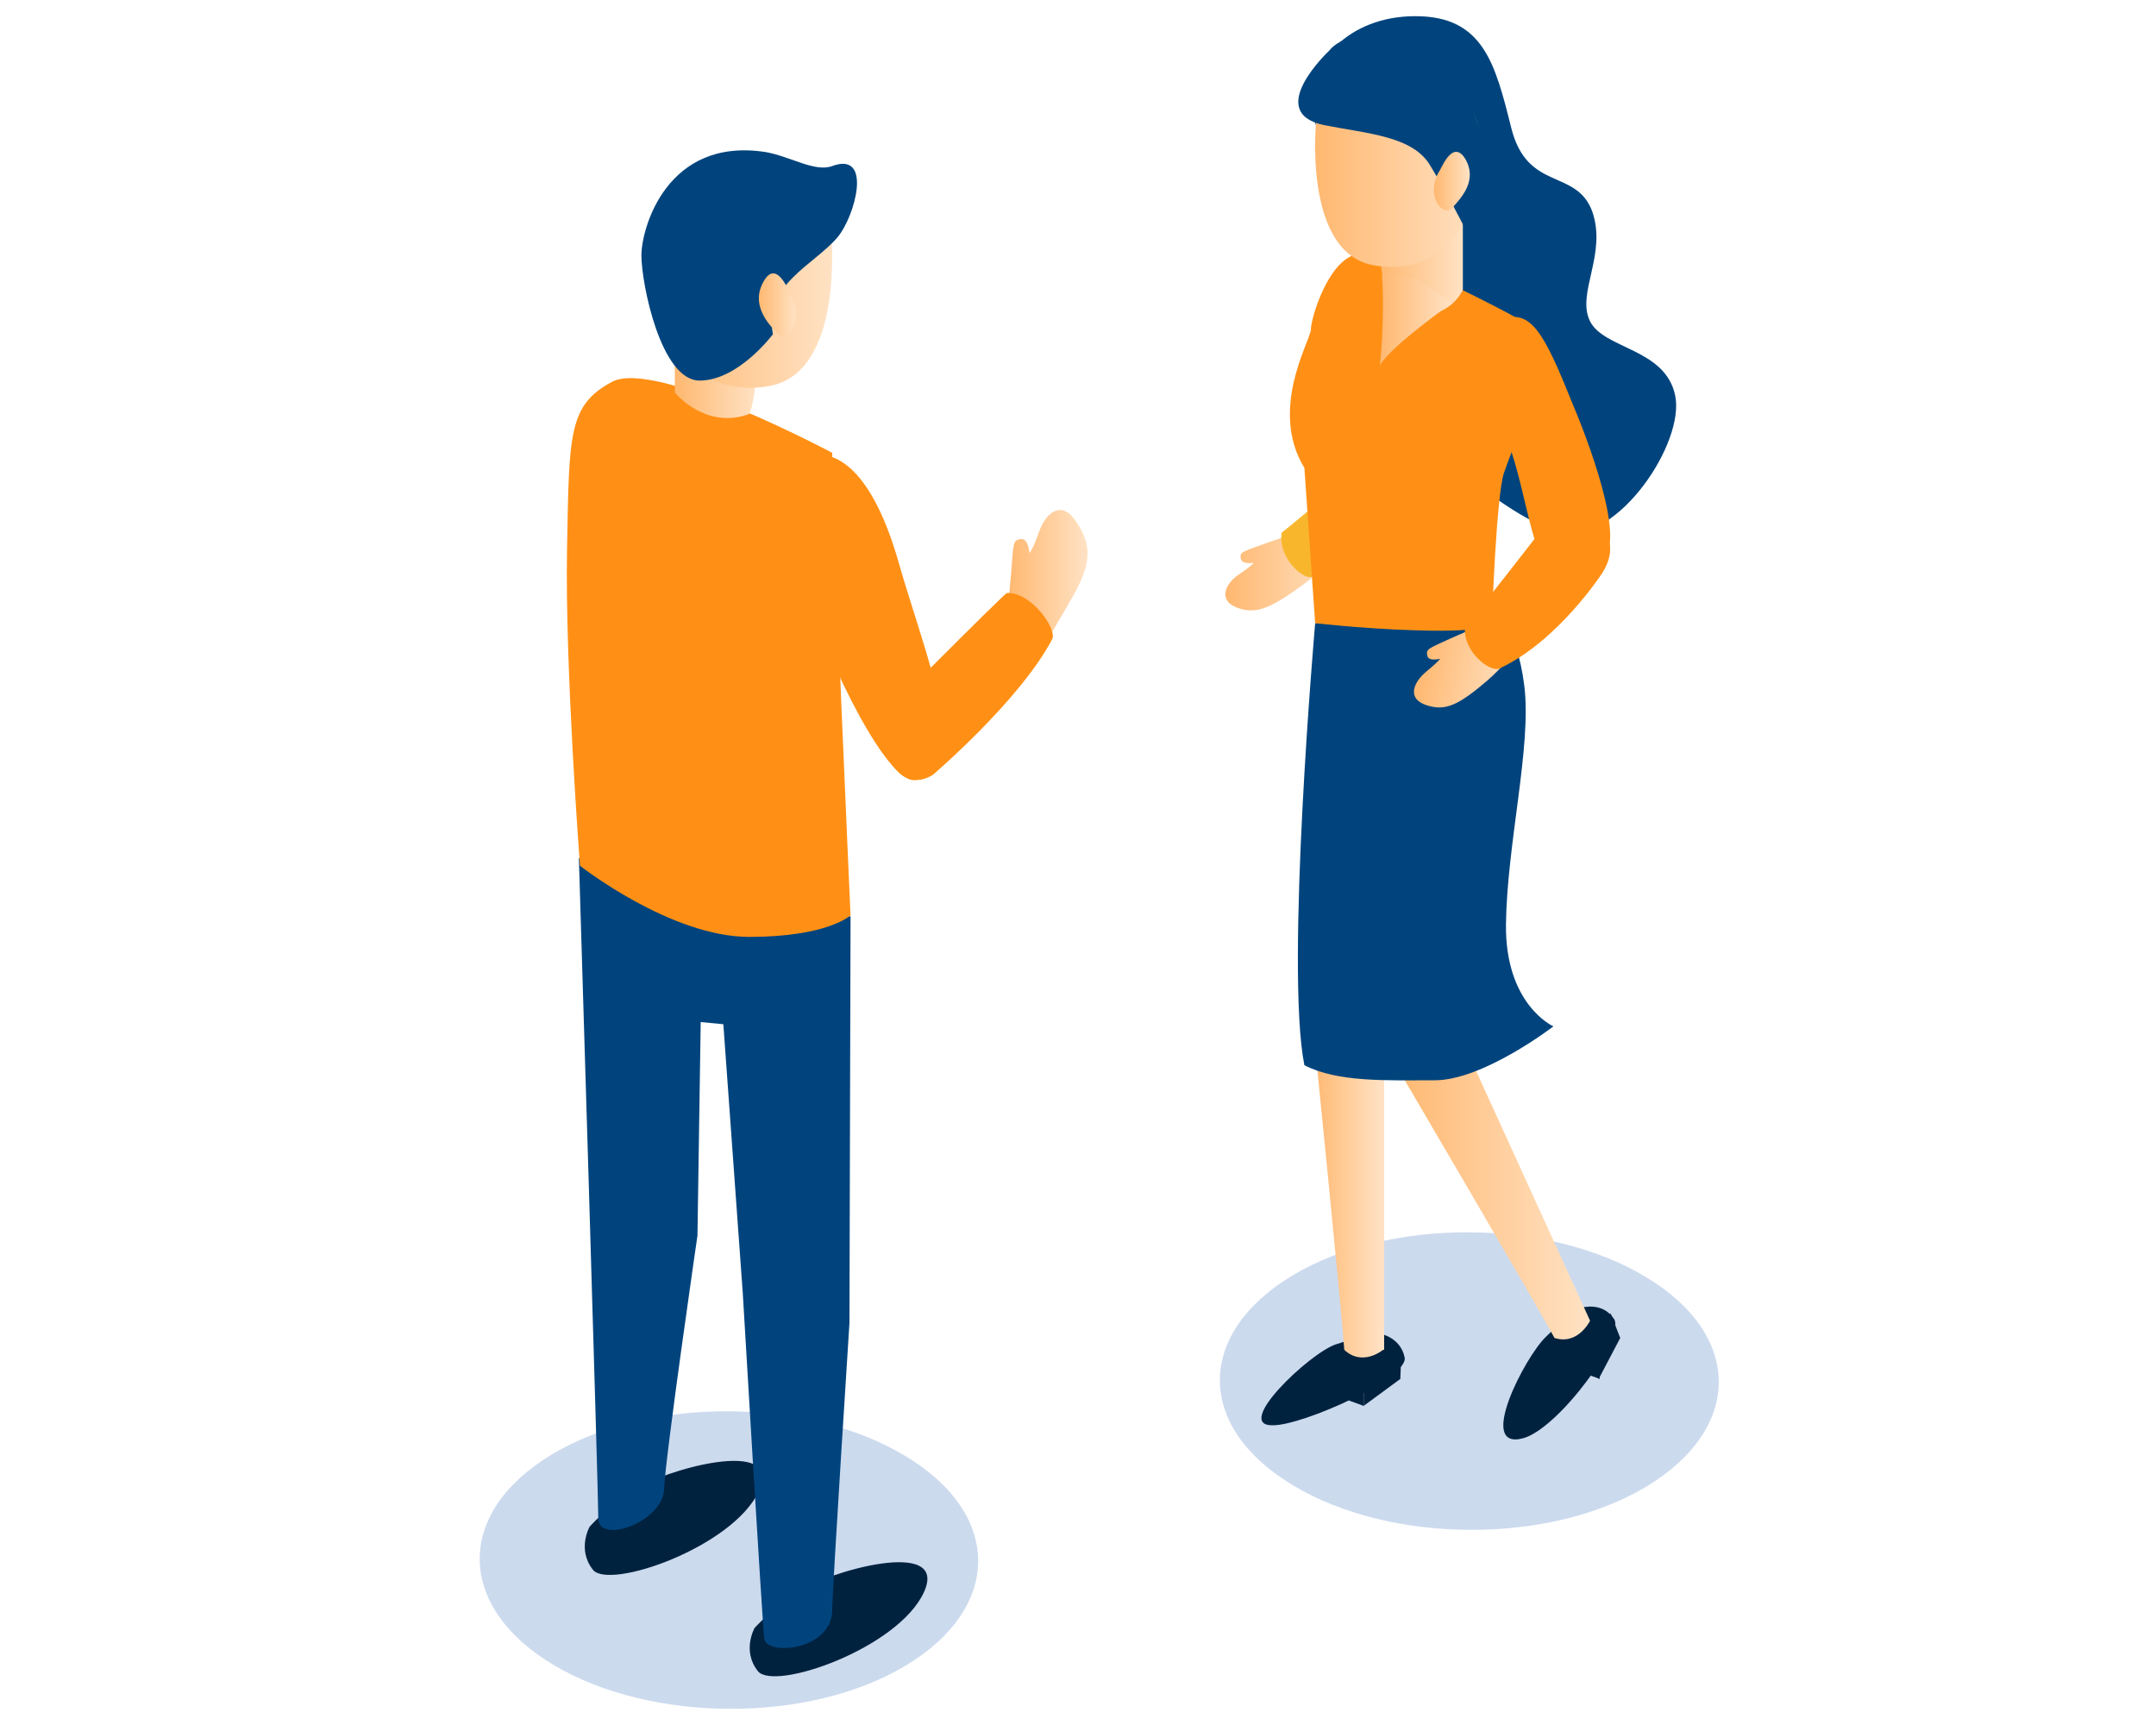 <?xml version="1.0" encoding="utf-8"?>
<!-- Generator: Adobe Illustrator 27.1.1, SVG Export Plug-In . SVG Version: 6.00 Build 0)  -->
<svg version="1.1" id="레이어_1" xmlns="http://www.w3.org/2000/svg" xmlns:xlink="http://www.w3.org/1999/xlink" x="0px"
	 y="0px" viewBox="0 0 200 160" style="enable-background:new 0 0 200 160;" xml:space="preserve">
<style type="text/css">
	.st0{clip-path:url(#SVGID_00000048498207063868921810000007687662785694154425_);}
	.st1{opacity:0.2;fill:#0046AB;enable-background:new    ;}
	.st2{fill:#01223F;}
	.st3{fill:#01447D;}
	.st4{fill:#FF9015;}
	.st5{fill:url(#SVGID_00000098197448646868210390000002054418828257053859_);}
	.st6{fill:url(#SVGID_00000148635333146505613430000001612145961203742345_);}
	.st7{fill:url(#SVGID_00000132802810153260053730000004854793427282733709_);}
	.st8{fill:url(#SVGID_00000044152205818016536350000013216781574899311780_);}
	.st9{fill:url(#SVGID_00000041257789740862100680000006414550960159715718_);}
	.st10{fill:#F8B62D;}
	.st11{fill:url(#SVGID_00000062888154090307157810000000003164883491858365_);}
	.st12{fill:url(#SVGID_00000127752404304421572990000001309082616457509022_);}
	.st13{fill:url(#SVGID_00000095332951391499244350000017148432230867161218_);}
	.st14{fill:url(#SVGID_00000084501500894295307500000018414638325606432939_);}
	.st15{fill:url(#SVGID_00000157989636426211013580000004671541065759065479_);}
	.st16{fill:url(#SVGID_00000171704401985021503660000013759324540695265177_);}
	.st17{fill:url(#SVGID_00000169547236129913586240000015720753626941039546_);}
</style>
<g>
	<defs>
		<rect id="SVGID_1_" x="44.5" y="1.5" width="115" height="157"/>
	</defs>
	<clipPath id="SVGID_00000121271229495457434950000005374691748519846057_">
		<use xlink:href="#SVGID_1_"  style="overflow:visible;"/>
	</clipPath>
	<g style="clip-path:url(#SVGID_00000121271229495457434950000005374691748519846057_);">
		<path class="st1" d="M51.2,134.9c9-5.4,23.7-5.3,32.7,0.1c9.1,5.4,9.1,14.1,0.1,19.5c-9,5.4-23.7,5.3-32.7-0.1
			C42.3,149,42.2,140.3,51.2,134.9z"/>
		<path class="st2" d="M74.1,147.6c2.6-1.8,14-5.1,11.6,0.1c-2.4,5.2-13.9,9.2-15.4,7.3c-1.5-1.9-0.3-4-0.3-4S71.5,149.3,74.1,147.6
			z"/>
		<path class="st2" d="M58.8,138.2c2.6-1.8,14-5.1,11.6,0.1c-2.4,5.2-13.9,9.2-15.4,7.3c-1.5-1.9-0.3-4-0.3-4S56.2,139.9,58.8,138.2
			z"/>
		<path class="st3" d="M78.8,122.7c0,0-1.6,24.9-1.6,26.6c0,3.8-6.1,4.3-6.3,2.7c-0.2-1.6-2-32.1-2-32.1L67.1,95l-2.1-0.2l-0.3,19.8
			c0,0-3,20.6-3.1,23.6c-0.2,3-6.1,5.1-6.1,2.6c0-2.5-1.8-61.2-1.8-61.2L78.9,85L78.8,122.7L78.8,122.7z"/>
		<path class="st4" d="M56.8,35.4c4.1-2.1,20.4,6.6,20.4,6.6c0,5.2,1.7,42.9,1.7,42.9s-2.1,2-9.4,2s-15.7-6.6-15.7-6.6
			s-1.4-18.5-1.2-29.3S52.7,37.6,56.8,35.4L56.8,35.4z"/>
		
			<linearGradient id="SVGID_00000092431626352603651000000003483786539411047851_" gradientUnits="userSpaceOnUse" x1="100.829" y1="106.822" x2="93.508" y2="106.822" gradientTransform="matrix(1 0 0 -1 0 161)">
			<stop  offset="0" style="stop-color:#FFE2C4"/>
			<stop  offset="1" style="stop-color:#FFB870"/>
		</linearGradient>
		<path style="fill:url(#SVGID_00000092431626352603651000000003483786539411047851_);" d="M94.7,50c0.7-0.1,0.8,1.3,0.8,1.3
			s0.3-0.3,0.9-2c0.6-1.7,2-2.9,3.3-1.1c1.7,2.4,1.6,4.1-0.4,7.5c-2.1,3.7-3.3,5.4-3.3,5.4l-2.5-3.5c0,0,0-1.6,0.3-4.4
			C94,50.2,94,50.1,94.7,50L94.7,50z"/>
		<path class="st4" d="M97.6,59.3c-3,5.7-11.1,12.6-11.1,12.6c-4,2.3-5.2-4.9-5.2-4.9s11.3-11.4,12.1-12
			C95.7,54.9,98.1,58.4,97.6,59.3L97.6,59.3z"/>
		<path class="st4" d="M74.5,42.4c3.1-1.1,6.5,1.4,8.9,9.9c1.3,4.6,3.7,11,4,14.9c0.3,3.4-1.1,4.7-2.3,5.1
			c-2.6,1-8.4-11.2-10.1-16.8C73.7,51.4,71.4,43.6,74.5,42.4L74.5,42.4z"/>
		
			<linearGradient id="SVGID_00000103966745151186203530000009236661558544093877_" gradientUnits="userSpaceOnUse" x1="70.16" y1="127.511" x2="62.591" y2="127.511" gradientTransform="matrix(1 0 0 -1 0 161)">
			<stop  offset="0" style="stop-color:#FFE2C4"/>
			<stop  offset="1" style="stop-color:#FFB870"/>
		</linearGradient>
		<path style="fill:url(#SVGID_00000103966745151186203530000009236661558544093877_);" d="M69.9,30c0.5,2.1,0.3,6.9-0.4,8.4
			c-4.1,1.5-6.9-2-6.9-2v-8C62.6,28.3,69.4,27.9,69.9,30L69.9,30z"/>
		
			<linearGradient id="SVGID_00000074432383142587944910000018191710975727760829_" gradientUnits="userSpaceOnUse" x1="77.2" y1="135.684" x2="60.776" y2="135.684" gradientTransform="matrix(1 0 0 -1 0 161)">
			<stop  offset="0" style="stop-color:#FFE2C4"/>
			<stop  offset="1" style="stop-color:#FFB870"/>
		</linearGradient>
		<path style="fill:url(#SVGID_00000074432383142587944910000018191710975727760829_);" d="M77.1,21.5c0,0,1.3,13-5.7,14.3
			c-7,1.3-10.4-4.7-10.6-11.2C60.1,16.4,74.8,8.5,77.1,21.5L77.1,21.5z"/>
		<path class="st3" d="M71,14.1c2.3,0.4,4.6,1.9,6.2,1.3c3.8-1.4,2.1,4.7,0.5,6.6c-2.2,2.6-6.9,4.4-6,9c0,0-3.2,4.3-6.8,4.3
			c-3.6,0-5.4-9-5.4-11.6C59.5,21.1,61.9,12.7,71,14.1L71,14.1z"/>
		
			<linearGradient id="SVGID_00000034805781427811986920000001522138811040025733_" gradientUnits="userSpaceOnUse" x1="73.852" y1="132.732" x2="70.359" y2="132.732" gradientTransform="matrix(1 0 0 -1 0 161)">
			<stop  offset="0" style="stop-color:#FFE2C4"/>
			<stop  offset="1" style="stop-color:#FFB870"/>
		</linearGradient>
		<path style="fill:url(#SVGID_00000034805781427811986920000001522138811040025733_);" d="M73.3,27.3c1.4,2.3-0.3,4.6-1.2,3.6
			c-1-1-2.5-2.8-1.2-4.9C72.1,24,73.3,27.3,73.3,27.3z"/>
		<path class="st1" d="M119.9,118.3c9-5.4,23.7-5.3,32.7,0.1c9.1,5.4,9.1,14.1,0.1,19.5c-9,5.4-23.7,5.3-32.7-0.1
			C110.9,132.4,110.9,123.7,119.9,118.3z"/>
		<path class="st2" d="M146.7,121.3c0,0,1.9-0.6,3,1c1.2,1.6-5.1,10.2-8.4,11.1c-4.4,1.2,0.2-7.6,2.1-9.4
			C145.2,122.2,146.7,121.3,146.7,121.3L146.7,121.3z"/>
		<path class="st2" d="M123.9,124.7c2.4-0.8,4.1-1,4.1-1s1.9,0.3,2.3,2.2c0.4,1.9-9.4,6.3-12.2,6.3
			C114.3,132.3,121.5,125.5,123.9,124.7L123.9,124.7z"/>
		<path class="st3" d="M131.3,1.5c6.3,0,7.4,4.4,8.9,10.4c1.5,5.9,6,3.7,7.5,7.7c1.4,4-1.5,7.6-0.2,10.2c1.3,2.6,7,2.5,7.9,6.9
			c0.9,4.4-5.3,13.6-10.4,12.7c-5.1-0.9-16.6-11.1-16.6-14.6s-6.9-25-6.9-25C121.4,5.9,125,1.5,131.3,1.5L131.3,1.5z"/>
		
			<linearGradient id="SVGID_00000134945632981813193740000002745066254687396506_" gradientUnits="userSpaceOnUse" x1="124.278" y1="108.012" x2="113.669" y2="108.012" gradientTransform="matrix(1 0 0 -1 0 161)">
			<stop  offset="0" style="stop-color:#FFE2C4"/>
			<stop  offset="1" style="stop-color:#FFB870"/>
		</linearGradient>
		<path style="fill:url(#SVGID_00000134945632981813193740000002745066254687396506_);" d="M114.9,53.3c1.2-0.8,1.4-1.1,1.4-1.1
			s-1.1,0.2-1.2-0.4c-0.1-0.6,0.1-0.6,2.3-1.4c2.2-0.8,3.5-1.1,3.5-1.1l3.3,1.4c0,0-0.8,1.8-3.7,3.8c-2.9,2.1-4.2,2.5-5.9,1.8
			C113,55.6,113.7,54.1,114.9,53.3L114.9,53.3z"/>
		<path class="st10" d="M129.7,40.4l8.4-6.7c0,0,2.4,4.4-0.3,7.8c0,0-10.6,10-16.1,12c-0.9,0.3-3.2-1.9-2.8-4.1
			C119.6,48.9,129.7,40.4,129.7,40.4L129.7,40.4z"/>
		
			<linearGradient id="SVGID_00000072246595386456362280000008337993355614469051_" gradientUnits="userSpaceOnUse" x1="147.495" y1="50.759" x2="129.16" y2="50.759" gradientTransform="matrix(1 0 0 -1 0 161)">
			<stop  offset="0" style="stop-color:#FFE2C4"/>
			<stop  offset="1" style="stop-color:#FFB870"/>
		</linearGradient>
		<path style="fill:url(#SVGID_00000072246595386456362280000008337993355614469051_);" d="M147.5,122.5c0,0-1.1,2.3-3.3,1.6
			c-1.5-2.8-15-25.8-15-25.8l6.3-2.1L147.5,122.5z"/>
		
			<linearGradient id="SVGID_00000140707668842714675840000006587999967667772039_" gradientUnits="userSpaceOnUse" x1="128.27" y1="50.424" x2="121.695" y2="50.424" gradientTransform="matrix(1 0 0 -1 0 161)">
			<stop  offset="0" style="stop-color:#FFE2C4"/>
			<stop  offset="1" style="stop-color:#FFB870"/>
		</linearGradient>
		<path style="fill:url(#SVGID_00000140707668842714675840000006587999967667772039_);" d="M128.3,125.2c0,0-1.9,1.6-3.6,0
			c-0.2-3.2-2.9-30-2.9-30l6.6,0.9V125.2z"/>
		<path class="st3" d="M138.5,56.3c0,0,2.2,1.7,2.9,7.3c0.7,5.6-1.6,14.6-1.7,22.1c-0.1,7.5,4.4,9.5,4.4,9.5s-6.5,5-11,5
			c-4.5,0-9,0.2-12.1-1.4c-1.8-9,1-41,1-41L138.5,56.3L138.5,56.3z"/>
		<path class="st4" d="M125.8,23.6c2.6-0.6,11.5,4.1,14,5.4c6,3.1,2.4,7.1-0.3,14.9c-0.7,2.2-1.1,13.6-1.1,13.6s0.8,1-4.8,1
			c-5.6,0-11.6-0.7-11.6-0.7l-1-14.4c-3.3-5.4,0.5-11.7,0.6-12.8C121.6,29.5,123.2,24.2,125.8,23.6L125.8,23.6z"/>
		<path class="st4" d="M139.1,29.7c2.9-1.2,4.1,1.1,6.8,7.8c2.1,5,5,13.5,2.5,14.5c-1.1,0.5-2.7,4.2-4.5,1.6
			c-2.1-3.1-2.5-9.2-4.3-13.3C136.3,32.8,136.3,30.9,139.1,29.7L139.1,29.7z"/>
		
			<linearGradient id="SVGID_00000016036033337431553830000000918244269860640166_" gradientUnits="userSpaceOnUse" x1="140.654" y1="98.347" x2="131.735" y2="100.025" gradientTransform="matrix(1 0 0 -1 0 161)">
			<stop  offset="0" style="stop-color:#FFE2C4"/>
			<stop  offset="1" style="stop-color:#FFB870"/>
		</linearGradient>
		<path style="fill:url(#SVGID_00000016036033337431553830000000918244269860640166_);" d="M133.6,61.1c0,0-1.1,0.3-1.2-0.3
			c-0.1-0.6,0-0.6,2.2-1.6c2.2-1,3.4-1.4,3.4-1.4l3.4,1.1c0,0-0.7,1.8-3.4,4.2c-2.7,2.3-3.9,2.9-5.7,2.3c-1.8-0.6-1.2-2.1,0-3.1
			C133.4,61.4,133.6,61.1,133.6,61.1L133.6,61.1z"/>
		<path class="st4" d="M147,47.5c0,0,4,2,1.6,5.7c0,0-4.1,6.3-9.5,8.8c-0.9,0.4-3.4-1.6-3.2-3.8c0.6-0.7,8-10.2,8-10.2L147,47.5
			L147,47.5z"/>
		
			<linearGradient id="SVGID_00000130617535197457516830000009960039377391026066_" gradientUnits="userSpaceOnUse" x1="135.657" y1="136.716" x2="128.029" y2="136.716" gradientTransform="matrix(1 0 0 -1 0 161)">
			<stop  offset="0" style="stop-color:#FFE2C4"/>
			<stop  offset="1" style="stop-color:#FFB870"/>
		</linearGradient>
		<path style="fill:url(#SVGID_00000130617535197457516830000009960039377391026066_);" d="M135.7,19.4v7.5c0,0-1.3,2.8-4.3,2.1
			c-3.1-0.6-3.6-4.3-3.2-6.3C128.6,20.8,135.7,19.4,135.7,19.4z"/>
		
			<linearGradient id="SVGID_00000059287190176633893020000008254908262426520747_" gradientUnits="userSpaceOnUse" x1="137.369" y1="146.257" x2="121.931" y2="146.257" gradientTransform="matrix(1 0 0 -1 0 161)">
			<stop  offset="0" style="stop-color:#FFE2C4"/>
			<stop  offset="1" style="stop-color:#FFB870"/>
		</linearGradient>
		<path style="fill:url(#SVGID_00000059287190176633893020000008254908262426520747_);" d="M137.4,14.1c-0.2,6.1-3.4,11.7-10,10.5
			c-6.6-1.2-5.3-13.5-5.3-13.5C124.2-1,138,6.4,137.4,14.1L137.4,14.1z"/>
		
			<linearGradient id="SVGID_00000071525417269390476110000011041149051050651830_" gradientUnits="userSpaceOnUse" x1="134.698" y1="131.292" x2="128.006" y2="131.292" gradientTransform="matrix(1 0 0 -1 0 161)">
			<stop  offset="0" style="stop-color:#FFE2C4"/>
			<stop  offset="1" style="stop-color:#FFB870"/>
		</linearGradient>
		<path style="fill:url(#SVGID_00000071525417269390476110000011041149051050651830_);" d="M128.2,25.6c-0.1-0.7,3.4,0.4,3.4,0.4
			l3.1,2.1c0,0-5.7,4-6.7,5.8C128.4,30.4,128.3,26.4,128.2,25.6z"/>
		<path class="st3" d="M123.3,4.7c2.1-2.7,10.2-1.3,10.2-1.3l3.2,7c0,0,1.6,4.2,1.6,4.7c0,0.5-0.1,3.1-0.2,3.3
			c0,0.1-1.1,2.3-1.5,3.2c0,0.1-0.2,0.1-0.2,0l-0.6-0.6c0,0-1.4-2.8-3.1-5.6c-1.6-2.8-5.9-3-9.9-3.8C117.2,10.4,123.3,4.7,123.3,4.7
			L123.3,4.7z"/>
		
			<linearGradient id="SVGID_00000018218878368976470520000011857422842311996582_" gradientUnits="userSpaceOnUse" x1="136.335" y1="144.189" x2="133.057" y2="144.189" gradientTransform="matrix(1 0 0 -1 0 161)">
			<stop  offset="0" style="stop-color:#FFE2C4"/>
			<stop  offset="1" style="stop-color:#FFB870"/>
		</linearGradient>
		<path style="fill:url(#SVGID_00000018218878368976470520000011857422842311996582_);" d="M135.9,14.7c1.2,2-0.3,3.6-1.2,4.6
			c-0.9,0.9-2.5-1.2-1.2-3.4C133.6,15.9,134.7,12.8,135.9,14.7L135.9,14.7z"/>
		<path class="st2" d="M126.5,130.4l3.4-2.5l0.1-2.5l-3.5,3.2L126.5,130.4z"/>
		<path class="st2" d="M148.3,127.9l2-3.8l-0.9-2.3l-1.8,4.4L148.3,127.9z"/>
		<path class="st2" d="M123.6,128.1h2.9v2.3l-3.3-1.2L123.6,128.1z"/>
		<path class="st2" d="M145.5,125.6h2.9v2.3l-3.3-1.2L145.5,125.6z"/>
	</g>
</g>
</svg>
